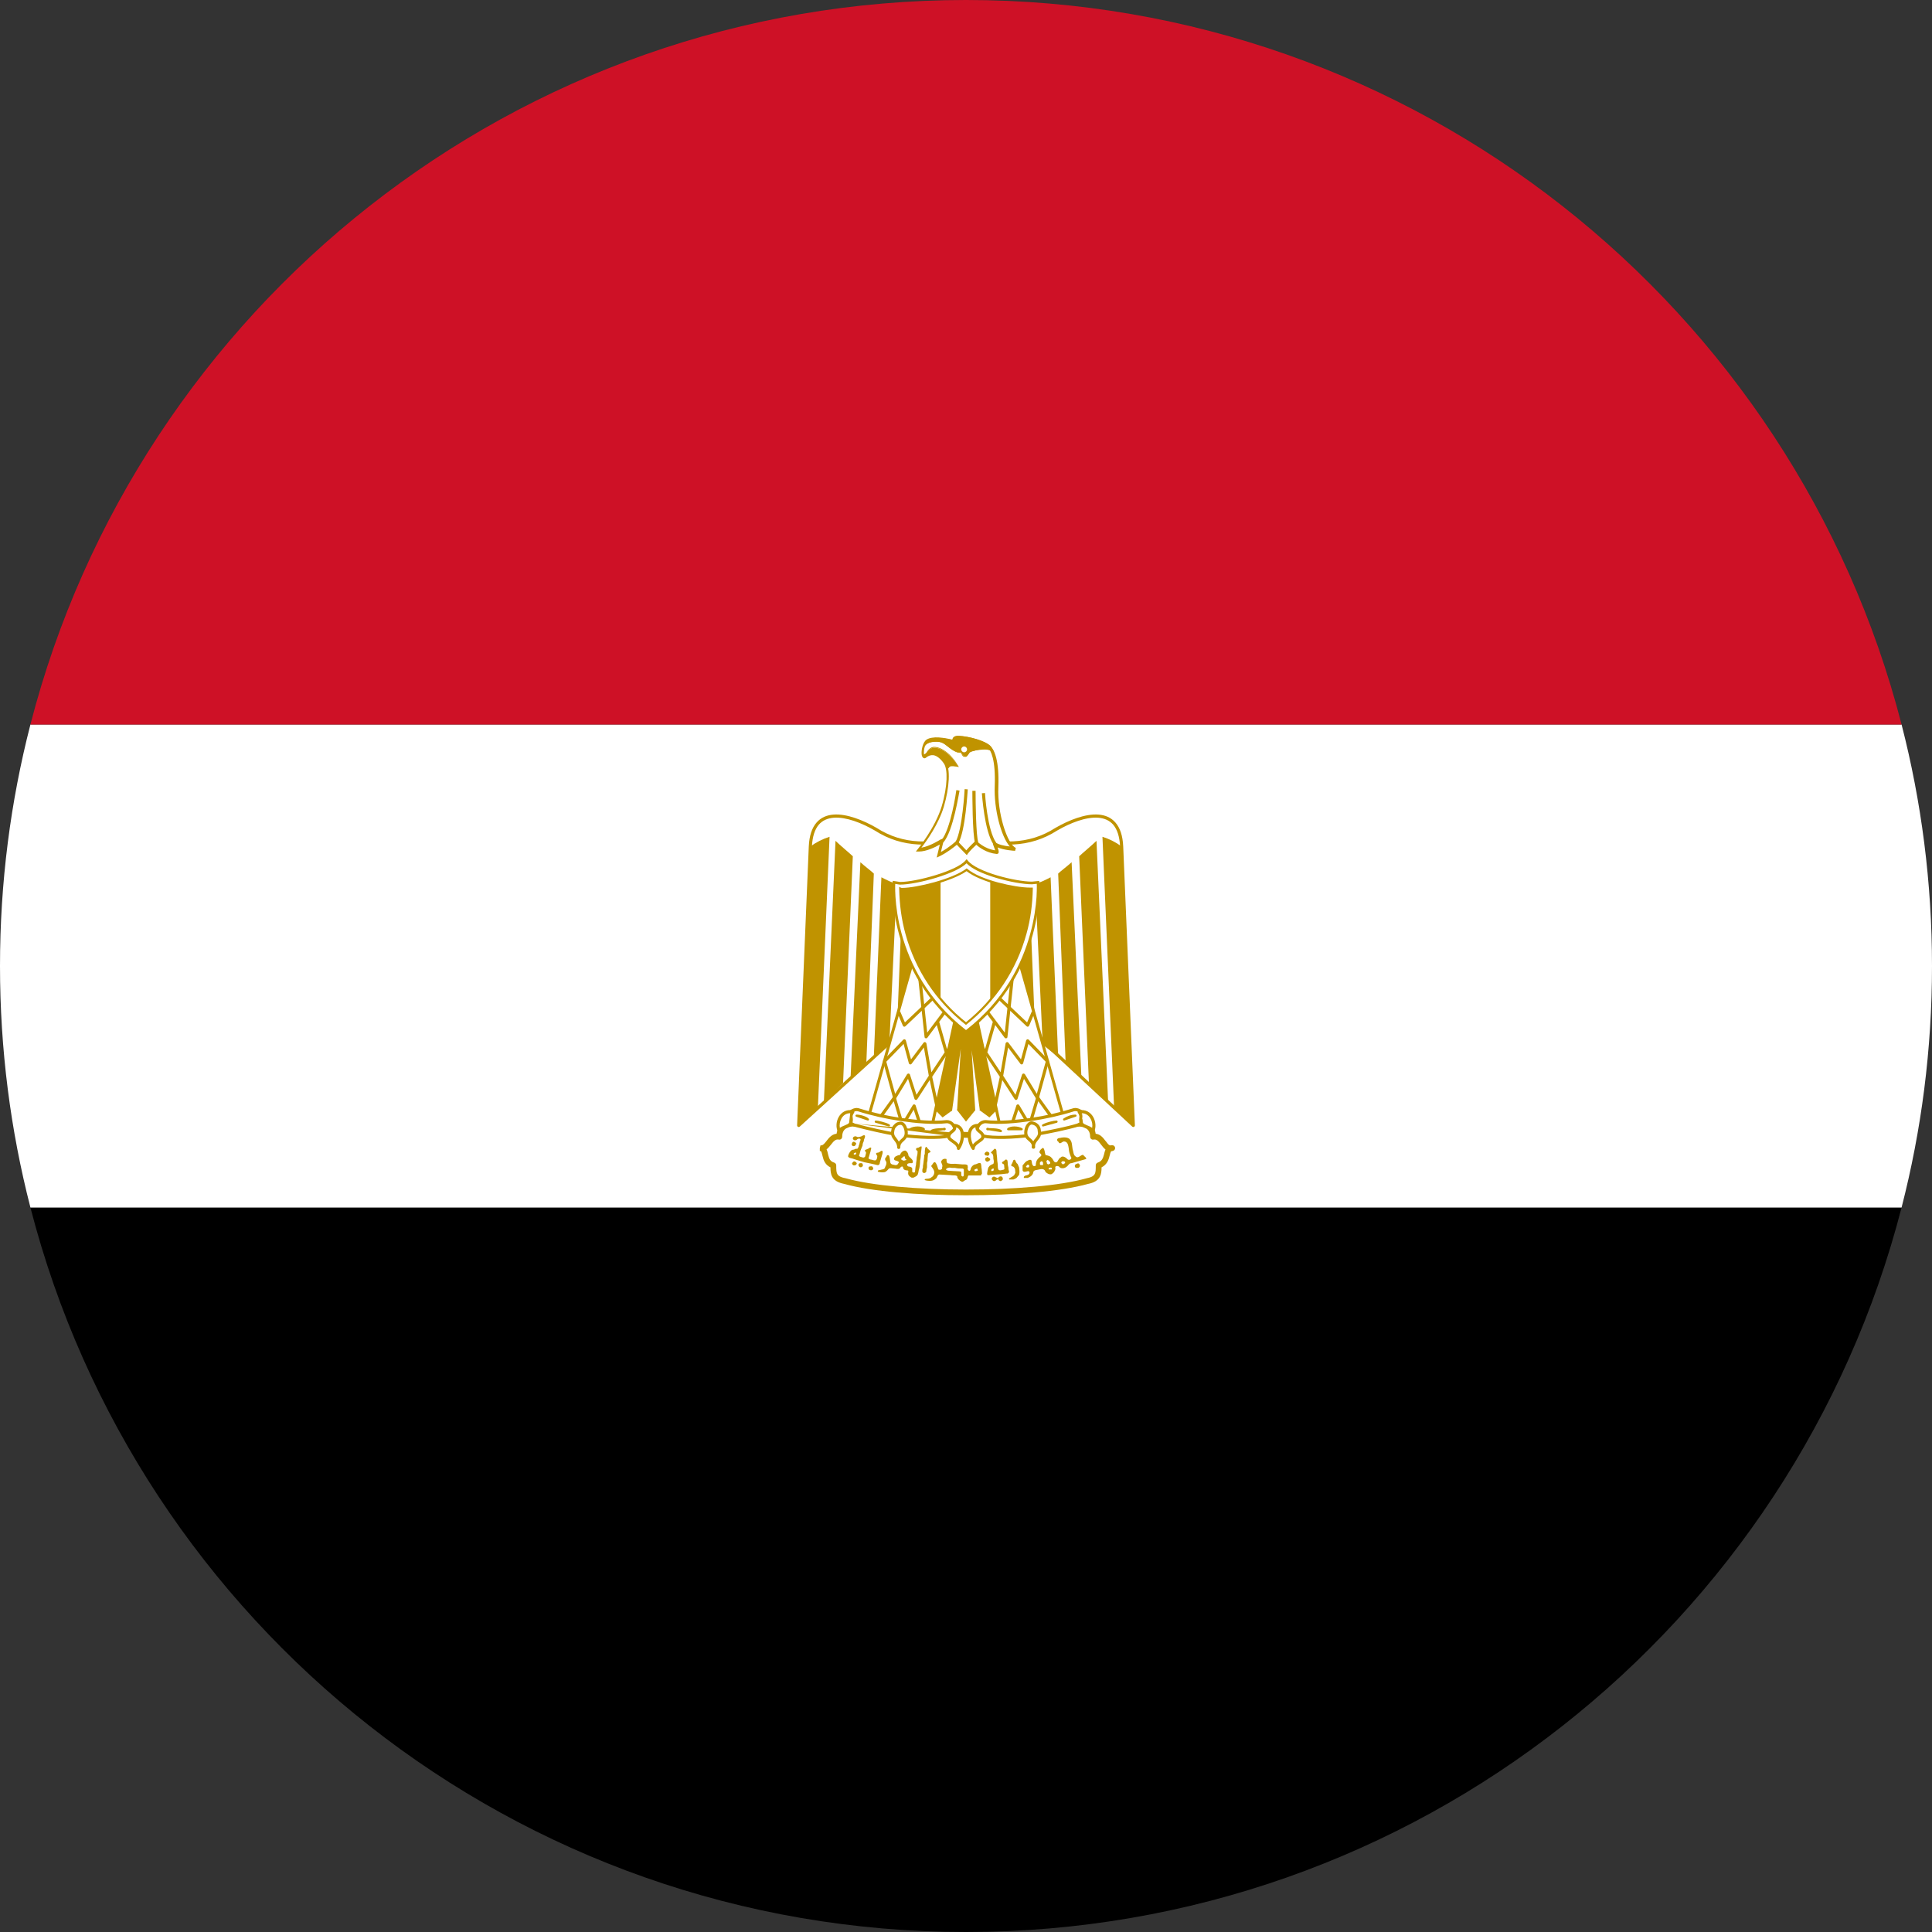 <svg width="24" height="24" viewBox="0 0 24 24" fill="none" xmlns="http://www.w3.org/2000/svg">
<rect x="0" y="0" width="24" height="24" fill="#333333" stroke="none"/>
<g clip-path="url(#clip0_2400_50086)">
<path fill-rule="evenodd" clip-rule="evenodd" d="M23.622 15C22.29 20.176 17.591 24 12 24C6.408 24 1.71 20.176 0.378 15H23.622Z" fill="black"/>
<path fill-rule="evenodd" clip-rule="evenodd" d="M23.622 15C23.869 14.041 24 13.036 24 12C24 10.964 23.869 9.959 23.622 9H0.378C0.131 9.959 0 10.964 0 12C0 13.036 0.131 14.041 0.378 15H23.622Z" fill="white"/>
<path fill-rule="evenodd" clip-rule="evenodd" d="M23.622 9H0.378C1.71 3.824 6.408 0 12 0C17.591 0 22.29 3.824 23.622 9Z" fill="#CE1126"/>
<path d="M12.023 12.07L14.078 13.98L13.934 10.516C13.91 9.988 13.453 10.109 13.121 10.301C12.789 10.516 12.402 10.516 12 10.375C11.594 10.516 11.211 10.516 10.879 10.301C10.547 10.109 10.09 9.988 10.066 10.516L9.922 13.98L12.023 12.07Z" fill="white"/>
<path fill-rule="evenodd" clip-rule="evenodd" d="M10.355 10.119C10.52 10.107 10.722 10.188 10.889 10.284L10.889 10.284L10.889 10.284C11.215 10.495 11.591 10.496 11.994 10.357L12.008 10.352L12.007 10.357C12.405 10.496 12.785 10.495 13.111 10.284L13.111 10.284L13.111 10.284C13.278 10.188 13.48 10.107 13.645 10.119C13.728 10.125 13.803 10.155 13.858 10.22C13.913 10.284 13.947 10.38 13.953 10.515L13.953 10.515L14.098 13.98C14.098 13.988 14.094 13.995 14.086 13.998C14.079 14.002 14.071 14 14.065 13.995L12.023 12.097L9.935 13.995C9.929 14 9.921 14.002 9.914 13.998C9.907 13.995 9.902 13.988 9.902 13.98L10.047 10.515L10.047 10.515C10.053 10.38 10.087 10.284 10.142 10.22C10.197 10.155 10.272 10.125 10.355 10.119ZM10.086 10.517C10.086 10.517 10.086 10.517 10.086 10.517L9.943 13.935L12.01 12.056C12.018 12.049 12.029 12.049 12.037 12.056L14.057 13.934L13.914 10.517C13.908 10.387 13.876 10.301 13.829 10.245C13.781 10.19 13.717 10.164 13.642 10.158C13.489 10.147 13.296 10.222 13.131 10.318C12.794 10.535 12.403 10.535 12 10.396C11.593 10.535 11.206 10.535 10.869 10.318C10.704 10.222 10.511 10.147 10.358 10.158C10.283 10.164 10.219 10.19 10.171 10.245C10.124 10.301 10.092 10.387 10.086 10.517Z" fill="#C09300"/>
<path d="M10.305 10.395L10.16 13.766L9.922 13.98L10.066 10.516C10.141 10.461 10.219 10.422 10.305 10.395ZM10.594 10.637L10.473 13.453L10.234 13.699L10.379 10.445C10.426 10.492 10.566 10.609 10.594 10.637ZM10.855 10.852L10.762 13.203L10.566 13.391L10.688 10.711C10.734 10.754 10.828 10.824 10.855 10.852ZM11.141 10.973L11.047 12.977L10.855 13.129L10.949 10.898C10.996 10.922 11.09 10.973 11.141 10.973ZM11.402 10.973L11.336 12.641L11.141 12.832L11.215 10.992C11.258 10.992 11.383 10.992 11.402 10.973Z" fill="#C09300"/>
<path d="M13.695 10.395L13.84 13.766L14.078 13.98L13.934 10.516C13.859 10.461 13.781 10.422 13.695 10.395ZM13.406 10.637L13.527 13.453L13.766 13.699L13.621 10.445C13.574 10.492 13.434 10.609 13.406 10.637ZM13.145 10.852L13.238 13.203L13.434 13.391L13.312 10.711C13.266 10.754 13.172 10.824 13.145 10.852ZM12.859 10.973L12.953 12.977L13.145 13.129L13.051 10.898C13.004 10.922 12.91 10.973 12.859 10.973ZM12.598 10.973L12.664 12.641L12.859 12.832L12.785 10.992C12.742 10.992 12.617 10.992 12.598 10.973Z" fill="#C09300"/>
<path d="M12.098 12.449L12.383 13.766L12.289 13.859L12.188 13.785L12.027 12.613L12.098 13.785L12 13.906L11.906 13.785L11.977 12.613L11.812 13.785L11.711 13.859L11.617 13.766L11.902 12.453H12.098V12.449Z" fill="#C09300"/>
<path fill-rule="evenodd" clip-rule="evenodd" d="M11.889 12.437H12.098V12.447L12.114 12.446L12.401 13.771L12.291 13.881L12.164 13.788L12.171 13.787L12.07 13.046L12.115 13.799L12.111 13.796L12 13.933L11.884 13.784L11.89 13.784L11.935 13.028L11.826 13.804L11.822 13.799L11.709 13.881L11.599 13.771L11.889 12.437ZM12.085 12.47H11.916L11.635 13.76L11.713 13.838L11.797 13.776L11.96 12.611L11.993 12.614L11.923 13.78L12 13.88L12.081 13.78L12.011 12.614L12.044 12.611L12.203 13.776L12.287 13.838L12.365 13.76L12.085 12.47Z" fill="#C09300"/>
<path d="M11.355 11.875L10.781 13.906L11.57 14.023L11.902 12.496L11.355 11.875Z" fill="white"/>
<path fill-rule="evenodd" clip-rule="evenodd" d="M11.351 11.857C11.358 11.856 11.365 11.858 11.369 11.863L11.916 12.484C11.92 12.489 11.921 12.494 11.92 12.5L11.588 14.027C11.586 14.037 11.577 14.043 11.568 14.041L10.779 13.924C10.774 13.923 10.769 13.92 10.766 13.916C10.763 13.912 10.762 13.906 10.764 13.901L11.338 11.87C11.34 11.864 11.345 11.859 11.351 11.857ZM11.364 11.912L10.804 13.891L11.556 14.003L11.883 12.501L11.364 11.912Z" fill="#C09300"/>
<path fill-rule="evenodd" clip-rule="evenodd" d="M11.619 12.397L11.248 12.748C11.243 12.753 11.237 12.755 11.23 12.754C11.224 12.752 11.219 12.748 11.216 12.742L11.146 12.578L11.182 12.563L11.241 12.701L11.592 12.369L11.619 12.397Z" fill="#C09300"/>
<path fill-rule="evenodd" clip-rule="evenodd" d="M11.485 12.881L11.406 12.15L11.445 12.146L11.518 12.828L11.723 12.555L11.754 12.578L11.667 12.694L11.763 13.03L11.808 12.962L11.84 12.983L11.777 13.079L11.792 13.131L11.755 13.142L11.749 13.122L11.58 13.376L11.664 13.761L11.625 13.77L11.549 13.417L11.395 13.655C11.391 13.661 11.384 13.665 11.376 13.664C11.369 13.663 11.363 13.658 11.36 13.65L11.28 13.402L11.13 13.647C11.126 13.653 11.118 13.657 11.111 13.656C11.103 13.655 11.097 13.649 11.095 13.642L10.97 13.189C10.968 13.182 10.969 13.175 10.974 13.17L11.22 12.916C11.225 12.911 11.232 12.909 11.239 12.911C11.246 12.913 11.251 12.918 11.253 12.925L11.317 13.16L11.473 12.953C11.477 12.947 11.485 12.944 11.493 12.946C11.5 12.948 11.506 12.954 11.508 12.961L11.57 13.32L11.735 13.072L11.637 12.733L11.52 12.891C11.515 12.897 11.506 12.9 11.499 12.898C11.491 12.896 11.485 12.889 11.485 12.881ZM11.538 13.363L11.477 13.012L11.324 13.215C11.32 13.221 11.312 13.224 11.305 13.222C11.298 13.221 11.292 13.215 11.29 13.208L11.225 12.968L11.01 13.189L11.12 13.588L11.268 13.345C11.273 13.339 11.28 13.335 11.287 13.336C11.295 13.337 11.301 13.342 11.304 13.35L11.385 13.6L11.538 13.363Z" fill="#C09300"/>
<path fill-rule="evenodd" clip-rule="evenodd" d="M11.113 13.617C11.12 13.619 11.126 13.624 11.128 13.631L11.217 13.932L11.339 13.728C11.343 13.722 11.35 13.718 11.358 13.719C11.365 13.72 11.372 13.725 11.374 13.732L11.468 14.021L11.431 14.033L11.35 13.785L11.228 13.99C11.224 13.997 11.216 14.001 11.209 14C11.201 13.999 11.194 13.993 11.192 13.986L11.102 13.68L10.965 13.871L10.933 13.848L11.094 13.625C11.098 13.619 11.105 13.616 11.113 13.617Z" fill="#C09300"/>
<path d="M12.645 11.875L13.219 13.906L12.43 14.023L12.098 12.496L12.645 11.875Z" fill="white"/>
<path fill-rule="evenodd" clip-rule="evenodd" d="M12.649 11.857C12.655 11.859 12.66 11.864 12.662 11.87L13.236 13.901C13.238 13.906 13.237 13.912 13.234 13.916C13.231 13.92 13.226 13.923 13.221 13.924L12.432 14.041C12.423 14.043 12.414 14.037 12.412 14.027L12.08 12.5C12.079 12.494 12.08 12.489 12.084 12.484L12.631 11.863C12.635 11.858 12.642 11.856 12.649 11.857ZM12.117 12.501L12.444 14.003L13.196 13.891L12.636 11.912L12.117 12.501Z" fill="#C09300"/>
<path fill-rule="evenodd" clip-rule="evenodd" d="M12.759 12.701L12.408 12.369L12.381 12.397L12.752 12.748C12.757 12.753 12.763 12.755 12.77 12.754C12.776 12.752 12.781 12.748 12.784 12.742L12.854 12.578L12.818 12.563L12.759 12.701Z" fill="#C09300"/>
<path fill-rule="evenodd" clip-rule="evenodd" d="M12.482 12.828L12.555 12.146L12.594 12.15L12.515 12.881C12.515 12.889 12.509 12.896 12.501 12.898C12.494 12.9 12.485 12.897 12.48 12.891L12.363 12.733L12.265 13.072L12.43 13.32L12.492 12.961C12.494 12.954 12.5 12.948 12.507 12.946C12.515 12.944 12.523 12.947 12.527 12.953L12.683 13.16L12.747 12.925C12.749 12.918 12.754 12.913 12.761 12.911C12.768 12.909 12.775 12.911 12.78 12.916L13.026 13.17C13.03 13.175 13.032 13.182 13.03 13.189L12.905 13.642C12.903 13.649 12.897 13.655 12.889 13.656C12.882 13.657 12.874 13.653 12.87 13.647L12.72 13.402L12.64 13.65C12.637 13.658 12.631 13.663 12.624 13.664C12.616 13.665 12.609 13.661 12.605 13.655L12.451 13.417L12.374 13.77L12.336 13.761L12.42 13.376L12.251 13.122L12.245 13.142L12.208 13.131L12.223 13.079L12.159 12.983L12.192 12.962L12.237 13.03L12.333 12.694L12.246 12.578L12.277 12.555L12.482 12.828ZM12.462 13.363L12.615 13.6L12.696 13.35C12.699 13.342 12.705 13.337 12.713 13.336C12.72 13.335 12.727 13.339 12.732 13.345L12.88 13.588L12.99 13.189L12.775 12.968L12.71 13.208C12.708 13.215 12.702 13.221 12.695 13.222C12.688 13.224 12.68 13.221 12.676 13.215L12.523 13.012L12.462 13.363Z" fill="#C09300"/>
<path fill-rule="evenodd" clip-rule="evenodd" d="M12.887 13.617C12.895 13.616 12.902 13.619 12.906 13.625L13.067 13.848L13.035 13.871L12.898 13.68L12.808 13.986C12.806 13.993 12.799 13.999 12.791 14C12.784 14.001 12.776 13.997 12.772 13.99L12.65 13.785L12.569 14.033L12.532 14.021L12.626 13.732C12.628 13.725 12.635 13.72 12.642 13.719C12.65 13.718 12.657 13.722 12.661 13.728L12.783 13.932L12.872 13.631C12.874 13.624 12.88 13.619 12.887 13.617Z" fill="#C09300"/>
<path d="M12 14.812C12.602 14.812 13.172 14.766 13.508 14.672C13.648 14.645 13.648 14.574 13.648 14.477C13.789 14.43 13.719 14.262 13.816 14.262C13.715 14.293 13.699 14.098 13.578 14.121C13.578 13.953 13.406 13.934 13.266 13.98C12.98 14.074 12.477 14.098 12 14.098C11.52 14.074 11.023 14.074 10.734 13.977C10.594 13.934 10.426 13.953 10.426 14.121C10.305 14.098 10.285 14.289 10.184 14.262C10.285 14.262 10.211 14.434 10.352 14.477C10.352 14.574 10.352 14.645 10.496 14.672C10.828 14.766 11.402 14.812 12 14.812Z" fill="white"/>
<path fill-rule="evenodd" clip-rule="evenodd" d="M10.516 13.936C10.585 13.912 10.671 13.919 10.745 13.942L10.746 13.942L10.746 13.942C10.886 13.99 11.078 14.014 11.298 14.029C11.436 14.039 11.583 14.044 11.733 14.05C11.822 14.054 11.911 14.057 12.001 14.062C12.238 14.062 12.482 14.056 12.702 14.038C12.922 14.021 13.116 13.992 13.254 13.946L13.266 13.98L13.254 13.946C13.329 13.921 13.415 13.913 13.486 13.936C13.522 13.948 13.554 13.968 13.578 14C13.595 14.024 13.607 14.052 13.611 14.084C13.635 14.086 13.656 14.096 13.673 14.108C13.698 14.127 13.718 14.152 13.733 14.173L13.734 14.173C13.751 14.195 13.762 14.211 13.775 14.221C13.781 14.225 13.786 14.228 13.791 14.229C13.799 14.227 13.808 14.226 13.816 14.226C13.834 14.226 13.849 14.239 13.852 14.256C13.855 14.274 13.844 14.291 13.827 14.296C13.819 14.299 13.812 14.3 13.804 14.301C13.803 14.302 13.802 14.303 13.8 14.306C13.795 14.316 13.791 14.329 13.786 14.35C13.785 14.353 13.784 14.357 13.783 14.36C13.777 14.385 13.769 14.415 13.75 14.443C13.735 14.466 13.714 14.486 13.684 14.501C13.684 14.54 13.681 14.582 13.663 14.617C13.638 14.664 13.591 14.692 13.516 14.707C13.175 14.802 12.601 14.848 12 14.848C11.403 14.848 10.825 14.802 10.488 14.707C10.412 14.692 10.363 14.664 10.338 14.618C10.319 14.582 10.316 14.541 10.316 14.501C10.286 14.487 10.265 14.467 10.25 14.444C10.232 14.417 10.224 14.386 10.218 14.361C10.217 14.358 10.216 14.355 10.216 14.353C10.21 14.331 10.207 14.317 10.202 14.307C10.199 14.303 10.197 14.301 10.196 14.3C10.196 14.3 10.196 14.3 10.196 14.3C10.194 14.299 10.191 14.298 10.184 14.298V14.262L10.193 14.227C10.198 14.228 10.203 14.229 10.207 14.228C10.213 14.227 10.219 14.224 10.225 14.219C10.239 14.209 10.251 14.194 10.268 14.173C10.268 14.172 10.269 14.171 10.269 14.171C10.285 14.15 10.305 14.125 10.331 14.107C10.348 14.095 10.369 14.086 10.392 14.084C10.397 14.052 10.408 14.024 10.425 14.001C10.448 13.969 10.48 13.948 10.516 13.936ZM13.733 14.279C13.732 14.279 13.732 14.279 13.731 14.278C13.711 14.262 13.693 14.239 13.679 14.22C13.678 14.219 13.677 14.217 13.676 14.216C13.659 14.194 13.646 14.178 13.631 14.167C13.618 14.157 13.604 14.153 13.585 14.156C13.574 14.159 13.563 14.156 13.555 14.149C13.547 14.142 13.542 14.132 13.542 14.121C13.542 14.085 13.533 14.061 13.52 14.043C13.507 14.025 13.488 14.012 13.463 14.004C13.413 13.988 13.343 13.993 13.277 14.015L13.277 14.015C13.13 14.063 12.929 14.092 12.707 14.11C12.485 14.128 12.239 14.134 12 14.134H11.998L11.998 14.134C11.91 14.129 11.821 14.126 11.732 14.122C11.581 14.116 11.432 14.11 11.293 14.101C11.073 14.086 10.873 14.061 10.723 14.011C10.657 13.991 10.589 13.987 10.539 14.004C10.515 14.012 10.496 14.025 10.483 14.043C10.471 14.06 10.462 14.085 10.462 14.121C10.462 14.132 10.457 14.142 10.449 14.149C10.44 14.156 10.43 14.159 10.419 14.156C10.399 14.153 10.385 14.157 10.372 14.167C10.356 14.177 10.342 14.194 10.326 14.215C10.324 14.217 10.323 14.218 10.322 14.22C10.307 14.238 10.29 14.261 10.269 14.277C10.269 14.277 10.268 14.277 10.268 14.278C10.277 14.296 10.282 14.318 10.286 14.336C10.287 14.339 10.287 14.342 10.288 14.345C10.294 14.368 10.3 14.389 10.31 14.405C10.32 14.42 10.335 14.434 10.362 14.442C10.377 14.447 10.388 14.461 10.388 14.476C10.388 14.528 10.389 14.56 10.401 14.583C10.412 14.603 10.435 14.624 10.503 14.636L10.506 14.637L10.506 14.637C10.833 14.729 11.403 14.777 12 14.777C12.601 14.777 13.167 14.73 13.498 14.637L13.501 14.636L13.501 14.636C13.566 14.624 13.589 14.603 13.599 14.584C13.612 14.56 13.612 14.528 13.612 14.476C13.612 14.461 13.622 14.447 13.637 14.442C13.664 14.433 13.68 14.419 13.69 14.403C13.701 14.386 13.708 14.366 13.714 14.343C13.714 14.34 13.715 14.337 13.716 14.334C13.72 14.317 13.725 14.297 13.733 14.279Z" fill="#C09300"/>
<path d="M11.188 13.906C11.379 13.934 11.594 13.953 11.762 13.934C11.859 13.934 11.93 14.098 11.734 14.121C11.57 14.141 11.309 14.121 11.164 14.098C10.98 14.066 10.797 14.023 10.613 13.977C10.445 13.906 10.566 13.766 10.66 13.785C10.832 13.84 11.008 13.879 11.188 13.906ZM12.812 13.906C12.621 13.934 12.406 13.953 12.242 13.934C12.141 13.934 12.07 14.098 12.266 14.121C12.434 14.141 12.691 14.121 12.836 14.098C12.953 14.074 13.219 14.027 13.387 13.977C13.555 13.906 13.434 13.766 13.34 13.785C13.168 13.84 12.992 13.879 12.812 13.906Z" fill="white"/>
<path fill-rule="evenodd" clip-rule="evenodd" d="M10.62 13.958C10.581 13.942 10.562 13.923 10.554 13.906C10.546 13.889 10.548 13.872 10.556 13.856C10.564 13.839 10.58 13.824 10.599 13.814C10.617 13.804 10.637 13.801 10.655 13.804C10.828 13.859 11.004 13.898 11.185 13.925L11.185 13.925L11.185 13.925C11.376 13.953 11.592 13.973 11.763 13.953C11.801 13.954 11.834 13.986 11.839 14.021C11.841 14.037 11.836 14.054 11.821 14.068M11.732 14.102C11.57 14.121 11.311 14.102 11.167 14.078C10.985 14.047 10.802 14.005 10.62 13.958M10.581 13.78C10.606 13.767 10.635 13.76 10.664 13.766L10.666 13.767L10.666 13.767C10.837 13.821 11.012 13.86 11.19 13.887C11.382 13.914 11.594 13.933 11.759 13.914L11.762 13.914V13.914C11.821 13.914 11.871 13.963 11.877 14.016C11.881 14.044 11.872 14.073 11.848 14.096C11.825 14.119 11.788 14.134 11.737 14.14L11.737 14.14C11.57 14.16 11.306 14.14 11.161 14.117L11.161 14.117L11.161 14.117C10.976 14.085 10.792 14.042 10.608 13.995L10.606 13.995L10.606 13.995C10.561 13.976 10.533 13.951 10.519 13.923C10.505 13.893 10.508 13.864 10.521 13.838C10.534 13.813 10.556 13.793 10.581 13.78ZM13.481 13.923C13.467 13.951 13.439 13.976 13.394 13.995L13.392 13.995L13.392 13.995C13.254 14.037 13.05 14.076 12.917 14.102C12.887 14.107 12.861 14.113 12.84 14.117L12.839 14.117L12.839 14.117C12.694 14.14 12.434 14.16 12.263 14.14L12.263 14.14C12.212 14.134 12.175 14.119 12.152 14.096C12.128 14.073 12.12 14.044 12.123 14.016C12.13 13.963 12.181 13.914 12.242 13.914H12.245L12.245 13.914C12.406 13.933 12.618 13.914 12.81 13.887C12.989 13.86 13.163 13.821 13.334 13.767L13.336 13.766L13.336 13.766C13.365 13.76 13.394 13.767 13.419 13.78C13.444 13.793 13.466 13.813 13.479 13.838C13.492 13.864 13.495 13.893 13.481 13.923ZM13.345 13.804C13.172 13.859 12.996 13.898 12.815 13.925L12.815 13.925C12.624 13.953 12.408 13.973 12.241 13.953C12.201 13.954 12.166 13.987 12.162 14.021C12.16 14.037 12.164 14.054 12.179 14.068C12.194 14.083 12.222 14.096 12.268 14.102L12.266 14.121L12.268 14.102C12.433 14.121 12.689 14.102 12.832 14.078C12.854 14.074 12.881 14.069 12.911 14.063C13.044 14.038 13.244 13.999 13.38 13.958C13.419 13.942 13.438 13.923 13.446 13.906C13.454 13.889 13.452 13.872 13.444 13.856C13.436 13.839 13.42 13.824 13.401 13.814C13.383 13.804 13.363 13.801 13.345 13.804Z" fill="#C09300"/>
<path d="M10.59 13.812C10.445 13.785 10.379 13.953 10.426 14.051C10.445 14 10.547 14 10.566 13.953C10.594 13.883 10.547 13.883 10.594 13.812H10.59ZM11.164 14.254C11.164 14.156 11.258 14.168 11.258 14.074C11.258 14.027 11.234 13.953 11.188 13.953C11.16 13.953 11.137 13.965 11.121 13.984C11.101 14 11.094 14.023 11.09 14.051C11.07 14.141 11.164 14.156 11.164 14.254ZM11.848 13.98C11.988 13.98 11.973 14.168 11.906 14.266C11.906 14.195 11.785 14.168 11.785 14.121C11.785 14.051 11.895 14.051 11.848 13.98ZM13.406 13.812C13.555 13.785 13.621 13.953 13.574 14.051C13.555 14 13.453 14 13.434 13.953C13.406 13.883 13.453 13.883 13.406 13.812ZM12.84 14.25C12.84 14.152 12.742 14.164 12.742 14.07C12.742 14.023 12.77 13.949 12.816 13.949C12.84 13.953 12.863 13.961 12.883 13.98C12.898 13.996 12.91 14.02 12.91 14.047C12.934 14.141 12.836 14.152 12.836 14.25H12.84ZM12.148 13.98C12.008 13.98 12.023 14.168 12.09 14.266C12.09 14.195 12.211 14.168 12.211 14.121C12.211 14.051 12.101 14.051 12.148 13.98Z" fill="white"/>
<path fill-rule="evenodd" clip-rule="evenodd" d="M10.592 13.793C10.511 13.778 10.451 13.819 10.419 13.875C10.387 13.931 10.382 14.004 10.408 14.059C10.412 14.066 10.419 14.07 10.427 14.07C10.434 14.07 10.441 14.065 10.444 14.058C10.447 14.051 10.453 14.044 10.464 14.037C10.474 14.03 10.488 14.025 10.503 14.018C10.504 14.018 10.505 14.018 10.506 14.018C10.52 14.012 10.536 14.006 10.549 13.998C10.563 13.989 10.577 13.978 10.584 13.961L10.584 13.961L10.585 13.96C10.592 13.941 10.595 13.925 10.595 13.912C10.595 13.901 10.594 13.892 10.593 13.885C10.592 13.883 10.592 13.882 10.592 13.88C10.591 13.872 10.591 13.866 10.592 13.859C10.594 13.851 10.599 13.84 10.61 13.823C10.614 13.817 10.614 13.81 10.611 13.803C10.607 13.797 10.601 13.793 10.594 13.793H10.592ZM10.562 13.829C10.512 13.828 10.475 13.855 10.453 13.894C10.433 13.93 10.426 13.973 10.433 14.011C10.436 14.008 10.44 14.006 10.443 14.004C10.457 13.995 10.474 13.988 10.489 13.982C10.489 13.982 10.49 13.982 10.49 13.982C10.505 13.976 10.518 13.97 10.529 13.964C10.54 13.958 10.546 13.952 10.548 13.946M13.438 13.829C13.441 13.836 13.444 13.843 13.445 13.85C13.449 13.864 13.448 13.876 13.447 13.886C13.446 13.888 13.446 13.89 13.446 13.892C13.444 13.899 13.444 13.904 13.444 13.911M13.438 13.829C13.488 13.829 13.525 13.857 13.546 13.895C13.567 13.93 13.574 13.973 13.567 14.011C13.564 14.008 13.56 14.006 13.557 14.004C13.543 13.995 13.526 13.988 13.511 13.982L13.51 13.982C13.495 13.976 13.482 13.97 13.471 13.964C13.46 13.958 13.454 13.952 13.452 13.946M13.58 13.875C13.612 13.931 13.618 14.004 13.592 14.059C13.588 14.066 13.581 14.07 13.573 14.07C13.566 14.07 13.559 14.065 13.556 14.058C13.553 14.051 13.547 14.044 13.536 14.037C13.525 14.03 13.512 14.025 13.497 14.018L13.494 14.018C13.48 14.012 13.464 14.006 13.451 13.998C13.437 13.989 13.423 13.978 13.415 13.961L13.415 13.96L13.415 13.96C13.408 13.941 13.405 13.925 13.405 13.912C13.405 13.901 13.406 13.892 13.407 13.885C13.408 13.883 13.408 13.882 13.408 13.88C13.409 13.872 13.409 13.866 13.407 13.859C13.405 13.851 13.401 13.84 13.39 13.823C13.386 13.818 13.386 13.811 13.388 13.805C13.391 13.799 13.396 13.794 13.403 13.793C13.486 13.778 13.547 13.818 13.58 13.875ZM12.779 14.001C12.768 14.023 12.762 14.05 12.762 14.07C12.762 14.09 12.767 14.103 12.774 14.113C12.781 14.124 12.791 14.133 12.804 14.144L12.804 14.144C12.814 14.153 12.826 14.163 12.836 14.177C12.844 14.162 12.854 14.15 12.863 14.14C12.864 14.138 12.865 14.136 12.867 14.135C12.877 14.121 12.886 14.11 12.89 14.098C12.895 14.086 12.896 14.072 12.891 14.052L12.89 14.047H12.891C12.891 14.025 12.881 14.007 12.869 13.994C12.854 13.979 12.836 13.972 12.815 13.969C12.803 13.97 12.79 13.979 12.779 14.001ZM12.858 14.227C12.863 14.201 12.877 14.184 12.894 14.163C12.895 14.162 12.896 14.161 12.897 14.159C12.908 14.146 12.92 14.13 12.927 14.111C12.934 14.092 12.936 14.07 12.93 14.044C12.929 14.012 12.915 13.985 12.897 13.967C12.873 13.943 12.845 13.934 12.82 13.93L12.82 13.93H12.816C12.782 13.93 12.758 13.957 12.744 13.983C12.73 14.01 12.723 14.044 12.723 14.07C12.723 14.098 12.73 14.118 12.741 14.135C12.752 14.151 12.765 14.162 12.777 14.172L12.778 14.173C12.791 14.184 12.801 14.193 12.808 14.204C12.812 14.211 12.816 14.218 12.818 14.228C12.817 14.235 12.816 14.242 12.816 14.25C12.816 14.261 12.825 14.27 12.836 14.27H12.84C12.851 14.27 12.859 14.261 12.859 14.25C12.859 14.242 12.859 14.234 12.858 14.227ZM11.107 13.97C11.127 13.947 11.155 13.934 11.188 13.934C11.223 13.934 11.245 13.961 11.258 13.988C11.271 14.015 11.277 14.048 11.277 14.074C11.277 14.101 11.27 14.122 11.259 14.139C11.249 14.154 11.236 14.166 11.225 14.176C11.225 14.176 11.224 14.177 11.224 14.177C11.212 14.188 11.202 14.197 11.195 14.208C11.188 14.219 11.184 14.233 11.184 14.254C11.184 14.265 11.175 14.273 11.164 14.273C11.153 14.273 11.145 14.265 11.145 14.254C11.145 14.214 11.127 14.191 11.106 14.164C11.105 14.163 11.105 14.162 11.104 14.161C11.094 14.148 11.082 14.132 11.075 14.114C11.068 14.095 11.065 14.073 11.071 14.047C11.075 14.019 11.083 13.991 11.107 13.97ZM11.166 14.182C11.157 14.166 11.147 14.153 11.138 14.141C11.137 14.14 11.136 14.139 11.135 14.137C11.124 14.124 11.116 14.112 11.111 14.1C11.107 14.088 11.105 14.074 11.109 14.055L11.109 14.055L11.109 14.053C11.113 14.028 11.12 14.011 11.133 14L11.133 14L11.136 13.996C11.148 13.982 11.166 13.973 11.188 13.973C11.199 13.973 11.212 13.982 11.223 14.005C11.233 14.026 11.238 14.053 11.238 14.074C11.238 14.094 11.233 14.107 11.227 14.117C11.22 14.129 11.21 14.137 11.198 14.148L11.198 14.148C11.188 14.157 11.175 14.168 11.166 14.182ZM11.83 13.971C11.834 13.965 11.84 13.961 11.848 13.961C11.887 13.961 11.918 13.974 11.94 13.998C11.961 14.021 11.971 14.052 11.974 14.085C11.98 14.149 11.958 14.224 11.922 14.277C11.918 14.284 11.909 14.287 11.9 14.284C11.892 14.282 11.887 14.274 11.887 14.266C11.887 14.254 11.882 14.244 11.873 14.233C11.863 14.221 11.85 14.211 11.834 14.2C11.832 14.198 11.829 14.197 11.826 14.194C11.814 14.186 11.801 14.177 11.791 14.168C11.779 14.157 11.766 14.142 11.766 14.121C11.766 14.079 11.796 14.056 11.815 14.041C11.818 14.039 11.82 14.037 11.822 14.036C11.832 14.027 11.837 14.021 11.839 14.016C11.84 14.013 11.841 14.006 11.831 13.991C11.827 13.985 11.827 13.978 11.83 13.971ZM11.878 14.004C11.892 14.008 11.903 14.015 11.911 14.024C11.925 14.039 11.933 14.061 11.935 14.088C11.939 14.129 11.929 14.177 11.91 14.218C11.908 14.214 11.905 14.211 11.902 14.207C11.889 14.192 11.872 14.179 11.857 14.169C11.854 14.166 11.85 14.164 11.847 14.162C11.835 14.153 11.825 14.146 11.817 14.139C11.807 14.13 11.805 14.124 11.805 14.121C11.805 14.1 11.819 14.088 11.839 14.071C11.842 14.07 11.844 14.068 11.846 14.066C11.857 14.057 11.87 14.045 11.876 14.028C11.879 14.02 11.879 14.012 11.878 14.004ZM12.056 13.998C12.078 13.974 12.108 13.961 12.148 13.961C12.156 13.961 12.162 13.965 12.166 13.971C12.169 13.978 12.169 13.985 12.165 13.991C12.155 14.006 12.156 14.013 12.157 14.016C12.159 14.021 12.164 14.027 12.174 14.036C12.176 14.037 12.178 14.039 12.181 14.041C12.2 14.056 12.23 14.079 12.23 14.121C12.23 14.142 12.217 14.157 12.205 14.168C12.195 14.177 12.182 14.186 12.17 14.194C12.167 14.197 12.164 14.198 12.162 14.2C12.146 14.211 12.133 14.221 12.123 14.233C12.114 14.244 12.109 14.254 12.109 14.266C12.109 14.274 12.104 14.282 12.095 14.284C12.087 14.287 12.079 14.284 12.074 14.277C12.038 14.224 12.016 14.149 12.022 14.085C12.025 14.052 12.035 14.021 12.056 13.998ZM12.086 14.218C12.067 14.177 12.057 14.129 12.061 14.088C12.063 14.061 12.072 14.039 12.085 14.024C12.093 14.015 12.104 14.008 12.118 14.004C12.117 14.012 12.117 14.02 12.12 14.028C12.126 14.045 12.139 14.057 12.15 14.066C12.152 14.068 12.154 14.07 12.157 14.071C12.178 14.088 12.191 14.1 12.191 14.121C12.191 14.124 12.189 14.13 12.179 14.139C12.171 14.146 12.161 14.153 12.149 14.162C12.146 14.164 12.142 14.166 12.139 14.169C12.124 14.179 12.107 14.192 12.094 14.207C12.091 14.211 12.088 14.214 12.086 14.218Z" fill="#C09300"/>
<path d="M10.641 13.859C10.688 13.859 10.762 13.883 10.781 13.906L10.641 13.859ZM10.879 13.934C10.902 13.934 10.996 13.953 11.043 13.98L10.879 13.934ZM11.734 14.027C11.691 14.027 11.594 14.027 11.57 14.051L11.734 14.023V14.027ZM11.477 14.027C11.449 14 11.355 14 11.309 14.027H11.477ZM13.359 13.859C13.309 13.859 13.258 13.879 13.219 13.906L13.359 13.859ZM13.125 13.934C13.094 13.934 13.004 13.953 12.957 13.98L13.125 13.934ZM12.266 14.027C12.309 14.027 12.406 14.027 12.434 14.051L12.266 14.023V14.027ZM12.523 14.027C12.551 14 12.645 14 12.691 14.027H12.523Z" fill="white"/>
<path fill-rule="evenodd" clip-rule="evenodd" d="M10.627 13.857C10.628 13.851 10.634 13.846 10.641 13.846C10.666 13.846 10.698 13.852 10.725 13.861C10.739 13.866 10.753 13.871 10.764 13.877C10.775 13.883 10.785 13.89 10.792 13.898C10.796 13.902 10.796 13.909 10.792 13.914C10.789 13.919 10.783 13.921 10.777 13.919L10.636 13.872C10.63 13.87 10.626 13.864 10.627 13.857ZM13.211 13.895C13.252 13.867 13.305 13.846 13.359 13.846C13.366 13.846 13.372 13.851 13.373 13.857C13.374 13.864 13.37 13.87 13.364 13.872L13.223 13.919C13.217 13.921 13.21 13.918 13.207 13.912C13.204 13.906 13.206 13.899 13.211 13.895ZM10.866 13.932C10.867 13.925 10.872 13.92 10.879 13.92C10.893 13.92 10.923 13.925 10.956 13.934C10.988 13.942 11.025 13.954 11.05 13.969C11.056 13.972 11.058 13.979 11.055 13.986C11.053 13.992 11.046 13.995 11.039 13.993L10.875 13.947C10.869 13.945 10.865 13.938 10.866 13.932ZM13.043 13.934C13.076 13.925 13.108 13.92 13.125 13.92C13.132 13.92 13.137 13.925 13.138 13.932C13.139 13.938 13.135 13.945 13.129 13.947L12.961 13.993C12.954 13.995 12.947 13.992 12.945 13.986C12.942 13.979 12.944 13.972 12.95 13.969C12.975 13.954 13.011 13.942 13.043 13.934ZM11.449 13.999C11.463 14.003 11.477 14.008 11.486 14.018C11.49 14.022 11.491 14.027 11.489 14.033C11.487 14.038 11.482 14.041 11.477 14.041H11.309C11.303 14.041 11.297 14.037 11.296 14.031C11.294 14.025 11.296 14.019 11.302 14.016C11.328 14 11.366 13.993 11.4 13.993C11.417 13.993 11.434 13.995 11.449 13.999ZM12.6 13.993C12.634 13.993 12.672 14 12.698 14.016C12.704 14.019 12.706 14.025 12.704 14.031C12.703 14.037 12.697 14.041 12.691 14.041H12.524C12.518 14.041 12.513 14.038 12.511 14.033C12.509 14.027 12.51 14.022 12.514 14.018C12.523 14.008 12.537 14.003 12.551 13.999C12.566 13.995 12.583 13.993 12.6 13.993ZM11.743 14.013C11.746 14.016 11.748 14.02 11.748 14.023V14.027C11.748 14.035 11.742 14.041 11.734 14.041C11.728 14.041 11.72 14.041 11.712 14.041L11.572 14.064C11.567 14.065 11.561 14.062 11.558 14.057C11.556 14.052 11.557 14.045 11.561 14.041C11.569 14.033 11.583 14.027 11.597 14.024C11.611 14.021 11.627 14.018 11.644 14.017C11.666 14.015 11.69 14.014 11.709 14.014L11.732 14.01C11.736 14.009 11.74 14.011 11.743 14.013ZM12.257 14.013C12.26 14.011 12.264 14.009 12.268 14.01L12.291 14.014C12.311 14.014 12.334 14.015 12.357 14.017C12.374 14.018 12.39 14.021 12.405 14.024C12.419 14.027 12.433 14.033 12.442 14.04C12.447 14.044 12.448 14.051 12.446 14.056C12.443 14.062 12.437 14.065 12.431 14.064L12.289 14.041C12.28 14.041 12.272 14.041 12.266 14.041C12.258 14.041 12.252 14.035 12.252 14.027V14.023C12.252 14.02 12.254 14.016 12.257 14.013Z" fill="#C09300"/>
<path d="M10.598 14.238C10.586 14.234 10.574 14.219 10.582 14.207C10.586 14.188 10.598 14.18 10.609 14.184C10.621 14.184 10.637 14.203 10.637 14.207L10.625 14.23H10.621C10.621 14.238 10.609 14.238 10.598 14.238ZM12.25 14.355C12.242 14.355 12.23 14.34 12.23 14.336C12.23 14.32 12.25 14.305 12.262 14.305L12.285 14.316C12.293 14.324 12.293 14.344 12.281 14.352C12.277 14.359 12.258 14.359 12.25 14.352V14.355ZM12.258 14.43C12.246 14.426 12.242 14.418 12.238 14.406C12.238 14.391 12.238 14.387 12.254 14.379L12.266 14.371L12.277 14.379C12.289 14.387 12.301 14.391 12.301 14.402C12.301 14.41 12.289 14.422 12.277 14.426C12.27 14.434 12.266 14.434 12.258 14.426V14.43Z" fill="#C09300"/>
<path d="M10.734 14.102C10.723 14.102 10.707 14.113 10.699 14.117C10.68 14.121 10.656 14.133 10.637 14.117C10.621 14.113 10.598 14.117 10.594 14.141C10.598 14.164 10.621 14.172 10.641 14.16C10.652 14.145 10.688 14.133 10.691 14.16C10.676 14.184 10.68 14.211 10.668 14.23C10.668 14.246 10.66 14.258 10.652 14.27C10.637 14.27 10.621 14.27 10.609 14.281C10.602 14.281 10.594 14.281 10.586 14.285C10.574 14.289 10.57 14.297 10.562 14.305C10.551 14.32 10.539 14.34 10.535 14.363C10.539 14.383 10.566 14.387 10.586 14.391L10.645 14.41L10.738 14.438C10.789 14.449 10.836 14.457 10.883 14.469L10.898 14.473C10.922 14.477 10.93 14.457 10.93 14.441L10.961 14.336C10.965 14.32 10.973 14.289 10.945 14.297C10.934 14.305 10.918 14.32 10.898 14.32C10.871 14.32 10.887 14.348 10.898 14.359C10.898 14.375 10.895 14.398 10.883 14.41C10.867 14.422 10.848 14.41 10.828 14.406C10.816 14.406 10.777 14.398 10.793 14.375L10.809 14.32C10.816 14.305 10.816 14.281 10.824 14.262C10.812 14.242 10.793 14.27 10.777 14.273C10.766 14.281 10.73 14.281 10.75 14.305C10.766 14.316 10.754 14.336 10.75 14.355C10.75 14.375 10.727 14.387 10.707 14.375C10.688 14.375 10.66 14.359 10.676 14.344L10.691 14.289L10.715 14.23C10.715 14.207 10.723 14.191 10.73 14.176C10.73 14.152 10.746 14.137 10.746 14.113C10.746 14.105 10.738 14.102 10.734 14.102ZM10.621 14.32C10.625 14.316 10.625 14.316 10.629 14.316C10.629 14.316 10.629 14.316 10.633 14.32C10.637 14.324 10.637 14.332 10.633 14.336L10.621 14.344C10.609 14.344 10.605 14.34 10.605 14.336C10.605 14.332 10.605 14.328 10.613 14.324C10.617 14.324 10.621 14.32 10.625 14.32H10.621ZM10.594 14.469C10.578 14.457 10.582 14.449 10.602 14.43C10.613 14.426 10.617 14.426 10.629 14.434C10.648 14.449 10.648 14.457 10.629 14.473C10.621 14.477 10.621 14.477 10.613 14.477C10.605 14.477 10.602 14.477 10.594 14.473V14.469ZM10.684 14.5C10.676 14.496 10.672 14.492 10.668 14.484C10.664 14.48 10.664 14.473 10.664 14.465C10.672 14.453 10.676 14.449 10.691 14.449C10.715 14.449 10.715 14.453 10.719 14.473C10.719 14.484 10.719 14.488 10.711 14.492C10.707 14.496 10.703 14.496 10.699 14.5C10.695 14.5 10.691 14.5 10.688 14.5H10.684ZM13.359 14.5C13.352 14.496 13.352 14.492 13.352 14.484C13.352 14.473 13.355 14.465 13.375 14.457C13.391 14.449 13.402 14.449 13.41 14.465C13.418 14.48 13.418 14.488 13.406 14.5C13.402 14.508 13.398 14.508 13.383 14.508C13.367 14.508 13.363 14.508 13.359 14.504V14.5ZM10.809 14.535C10.797 14.535 10.789 14.523 10.789 14.512C10.789 14.504 10.789 14.5 10.797 14.492L10.816 14.488H10.832C10.848 14.504 10.852 14.516 10.844 14.527C10.832 14.539 10.824 14.539 10.805 14.535H10.809ZM11.465 14.566L11.457 14.555C11.457 14.539 11.457 14.523 11.465 14.504C11.465 14.488 11.465 14.477 11.469 14.461L11.48 14.375C11.48 14.359 11.48 14.348 11.488 14.336C11.488 14.309 11.488 14.289 11.492 14.27C11.492 14.258 11.504 14.238 11.512 14.25C11.523 14.27 11.539 14.281 11.555 14.297C11.566 14.305 11.555 14.316 11.543 14.32C11.531 14.32 11.527 14.336 11.527 14.348L11.523 14.387C11.523 14.406 11.523 14.426 11.516 14.445V14.5L11.508 14.535C11.508 14.547 11.508 14.562 11.496 14.566C11.488 14.574 11.473 14.574 11.465 14.566ZM12.355 14.27L12.316 14.309C12.297 14.32 12.328 14.328 12.332 14.34C12.34 14.359 12.34 14.375 12.34 14.395C12.344 14.41 12.348 14.426 12.344 14.445C12.344 14.465 12.32 14.461 12.309 14.473C12.293 14.477 12.289 14.492 12.277 14.504C12.273 14.516 12.27 14.535 12.266 14.551C12.266 14.566 12.258 14.578 12.266 14.594L12.27 14.598H12.285L12.328 14.594C12.367 14.59 12.406 14.59 12.441 14.586L12.508 14.578C12.523 14.582 12.535 14.566 12.535 14.551C12.523 14.527 12.531 14.508 12.523 14.488C12.516 14.465 12.52 14.445 12.516 14.426C12.516 14.406 12.496 14.398 12.484 14.41C12.473 14.426 12.457 14.426 12.449 14.438C12.441 14.457 12.469 14.457 12.473 14.469L12.477 14.516C12.48 14.531 12.461 14.531 12.445 14.535C12.434 14.539 12.41 14.543 12.402 14.527C12.395 14.512 12.395 14.496 12.395 14.48C12.395 14.449 12.387 14.426 12.387 14.398C12.387 14.371 12.379 14.336 12.379 14.305C12.379 14.289 12.375 14.27 12.355 14.27ZM12.336 14.516H12.344V14.539L12.336 14.543C12.332 14.547 12.328 14.547 12.324 14.547C12.32 14.547 12.32 14.547 12.316 14.547C12.312 14.539 12.312 14.531 12.32 14.523L12.336 14.516ZM11.438 14.242C11.426 14.242 11.41 14.262 11.398 14.258C11.371 14.262 11.375 14.289 11.398 14.297V14.32C11.398 14.348 11.387 14.367 11.387 14.391C11.387 14.414 11.379 14.441 11.379 14.469C11.371 14.496 11.371 14.523 11.367 14.551C11.363 14.574 11.348 14.566 11.332 14.559V14.527C11.336 14.504 11.316 14.496 11.297 14.492C11.273 14.492 11.266 14.477 11.27 14.461C11.281 14.449 11.301 14.449 11.316 14.449C11.348 14.457 11.344 14.418 11.328 14.402C11.316 14.387 11.293 14.371 11.285 14.355C11.285 14.332 11.27 14.305 11.25 14.293C11.219 14.289 11.191 14.316 11.18 14.348C11.164 14.348 11.152 14.352 11.141 14.359C11.117 14.363 11.09 14.398 11.117 14.414C11.133 14.418 11.184 14.43 11.16 14.449C11.148 14.477 11.125 14.477 11.102 14.469C11.082 14.469 11.059 14.457 11.059 14.434C11.055 14.41 11.055 14.387 11.047 14.363C11.039 14.34 11.012 14.348 11.012 14.371C10.988 14.387 10.992 14.41 11.008 14.43C11.016 14.449 11.008 14.477 10.996 14.496C10.992 14.527 10.961 14.527 10.941 14.531C10.934 14.539 10.895 14.531 10.906 14.555C10.93 14.562 10.957 14.566 10.98 14.562C11.004 14.562 11.023 14.539 11.039 14.52C11.055 14.504 11.082 14.516 11.105 14.516C11.129 14.516 11.152 14.527 11.176 14.516C11.18 14.504 11.211 14.473 11.219 14.504C11.219 14.527 11.242 14.539 11.266 14.539C11.293 14.539 11.281 14.555 11.281 14.574C11.281 14.602 11.301 14.617 11.324 14.629H11.348C11.371 14.617 11.395 14.609 11.402 14.586C11.41 14.566 11.41 14.539 11.418 14.52C11.426 14.488 11.43 14.449 11.43 14.418C11.438 14.387 11.438 14.355 11.441 14.32L11.449 14.254C11.449 14.238 11.445 14.238 11.438 14.242ZM11.234 14.363C11.238 14.363 11.242 14.371 11.242 14.379C11.242 14.391 11.246 14.398 11.258 14.402V14.41L11.23 14.418C11.219 14.418 11.203 14.41 11.195 14.402L11.191 14.398L11.215 14.375C11.223 14.367 11.23 14.363 11.234 14.363ZM13.215 14.129C13.199 14.129 13.18 14.133 13.164 14.137C13.133 14.137 13.117 14.164 13.148 14.184C13.168 14.23 13.195 14.172 13.223 14.18C13.266 14.184 13.27 14.23 13.277 14.27C13.277 14.301 13.289 14.336 13.301 14.367C13.328 14.398 13.277 14.422 13.258 14.398C13.238 14.375 13.195 14.352 13.176 14.379C13.148 14.391 13.145 14.426 13.125 14.438C13.09 14.449 13.086 14.402 13.066 14.387C13.047 14.359 13.016 14.355 12.988 14.348C12.977 14.32 12.98 14.277 12.957 14.258C12.934 14.27 12.891 14.309 12.926 14.332C12.957 14.359 12.91 14.371 12.898 14.391C12.871 14.418 12.867 14.449 12.867 14.48C12.828 14.504 12.82 14.457 12.816 14.43C12.816 14.398 12.785 14.406 12.766 14.418C12.734 14.43 12.723 14.457 12.703 14.477V14.539C12.711 14.566 12.742 14.555 12.758 14.551C12.789 14.539 12.801 14.57 12.777 14.59C12.758 14.605 12.711 14.598 12.719 14.633H12.766C12.797 14.621 12.832 14.598 12.836 14.562C12.84 14.531 12.887 14.535 12.91 14.527C12.938 14.52 12.977 14.516 12.988 14.559C13.008 14.578 13.055 14.605 13.078 14.574C13.09 14.566 13.098 14.555 13.102 14.543C13.109 14.531 13.113 14.52 13.109 14.504C13.105 14.48 13.148 14.48 13.16 14.496C13.176 14.52 13.223 14.516 13.246 14.496C13.273 14.48 13.277 14.449 13.312 14.449L13.477 14.402C13.52 14.395 13.469 14.367 13.457 14.348C13.43 14.336 13.398 14.398 13.363 14.367C13.332 14.348 13.336 14.309 13.324 14.273C13.316 14.23 13.32 14.184 13.289 14.152C13.273 14.133 13.242 14.129 13.215 14.129ZM13.012 14.41C13.016 14.41 13.02 14.41 13.027 14.418C13.039 14.426 13.047 14.438 13.047 14.449C13.047 14.453 13.047 14.453 13.039 14.457L13.023 14.465C13.016 14.465 13.004 14.453 13.004 14.449V14.438C12.996 14.426 12.996 14.426 13.004 14.418L13.012 14.41ZM13.207 14.426C13.219 14.426 13.223 14.426 13.23 14.434C13.234 14.445 13.23 14.449 13.219 14.457L13.203 14.465L13.191 14.453C13.184 14.449 13.184 14.449 13.184 14.441C13.184 14.434 13.195 14.426 13.207 14.422V14.426ZM12.938 14.426C12.941 14.426 12.945 14.426 12.949 14.43C12.953 14.438 12.957 14.438 12.957 14.449V14.465C12.957 14.477 12.957 14.473 12.938 14.473C12.922 14.473 12.918 14.473 12.918 14.453C12.918 14.441 12.918 14.438 12.926 14.434C12.93 14.426 12.938 14.426 12.938 14.426ZM12.773 14.469C12.777 14.469 12.781 14.473 12.781 14.473C12.785 14.477 12.785 14.477 12.785 14.48C12.785 14.488 12.785 14.496 12.781 14.5C12.77 14.504 12.758 14.504 12.75 14.5C12.75 14.496 12.75 14.496 12.75 14.496C12.742 14.492 12.742 14.488 12.75 14.488V14.484L12.758 14.477C12.758 14.473 12.762 14.469 12.766 14.469C12.766 14.469 12.77 14.469 12.773 14.469ZM13.051 14.504L13.066 14.508V14.527H13.027V14.52C13.027 14.516 13.027 14.512 13.031 14.508L13.051 14.504ZM12.535 14.648C12.535 14.648 12.527 14.645 12.535 14.645C12.535 14.633 12.551 14.633 12.559 14.625C12.574 14.617 12.59 14.609 12.602 14.594C12.602 14.582 12.613 14.578 12.613 14.566L12.609 14.523C12.605 14.512 12.598 14.5 12.586 14.492C12.574 14.488 12.562 14.488 12.562 14.477C12.562 14.465 12.57 14.457 12.574 14.449L12.59 14.41C12.602 14.402 12.613 14.41 12.613 14.418L12.629 14.449C12.641 14.457 12.645 14.465 12.648 14.477C12.652 14.488 12.66 14.5 12.66 14.508L12.664 14.547C12.664 14.562 12.664 14.578 12.66 14.594L12.641 14.617C12.633 14.629 12.625 14.637 12.613 14.641C12.602 14.645 12.598 14.652 12.586 14.652H12.539L12.535 14.648ZM12.328 14.66C12.324 14.656 12.32 14.652 12.32 14.645C12.32 14.633 12.32 14.633 12.328 14.625C12.344 14.613 12.348 14.613 12.371 14.625C12.395 14.637 12.402 14.637 12.402 14.629C12.406 14.621 12.418 14.613 12.434 14.613C12.438 14.613 12.441 14.617 12.445 14.617C12.453 14.625 12.457 14.629 12.457 14.641C12.457 14.656 12.457 14.656 12.445 14.664C12.438 14.672 12.438 14.672 12.426 14.672C12.422 14.668 12.414 14.668 12.41 14.664C12.406 14.66 12.402 14.656 12.402 14.652C12.402 14.645 12.402 14.645 12.395 14.648L12.391 14.652C12.383 14.652 12.371 14.66 12.367 14.668L12.352 14.672C12.34 14.672 12.34 14.672 12.328 14.66ZM11.734 14.395C11.715 14.395 11.695 14.41 11.691 14.434C11.695 14.453 11.715 14.477 11.703 14.5C11.711 14.527 11.68 14.539 11.656 14.527C11.645 14.496 11.641 14.465 11.617 14.438C11.594 14.43 11.586 14.469 11.566 14.484C11.578 14.504 11.602 14.527 11.605 14.555C11.609 14.582 11.594 14.613 11.57 14.625C11.551 14.645 11.52 14.641 11.496 14.645C11.465 14.66 11.516 14.668 11.531 14.668C11.562 14.672 11.594 14.668 11.621 14.645C11.645 14.633 11.641 14.594 11.668 14.59L11.812 14.598C11.836 14.605 11.875 14.594 11.891 14.613C11.891 14.645 11.922 14.668 11.949 14.68C11.965 14.684 11.98 14.664 11.992 14.66C12.023 14.652 12.016 14.617 12.031 14.602H12.184C12.188 14.602 12.191 14.586 12.199 14.578L12.195 14.523C12.188 14.5 12.195 14.469 12.18 14.449C12.152 14.441 12.133 14.465 12.109 14.465C12.078 14.477 12.059 14.504 12.055 14.535C12.039 14.562 12.012 14.527 12.023 14.504L12.02 14.477C12.008 14.461 11.98 14.465 11.957 14.465L11.867 14.457C11.84 14.457 11.812 14.461 11.785 14.453C11.758 14.453 11.758 14.426 11.758 14.398C11.75 14.395 11.742 14.395 11.734 14.395ZM11.797 14.504L11.824 14.508H11.863C11.895 14.516 11.926 14.516 11.953 14.516C11.961 14.516 11.969 14.52 11.973 14.527V14.586C11.973 14.594 11.973 14.605 11.969 14.609C11.965 14.613 11.965 14.613 11.961 14.617C11.957 14.613 11.953 14.613 11.949 14.609C11.945 14.609 11.941 14.605 11.941 14.602V14.559C11.934 14.555 11.926 14.551 11.918 14.551L11.84 14.547L11.781 14.543C11.773 14.539 11.762 14.543 11.754 14.531C11.746 14.527 11.758 14.516 11.766 14.512C11.777 14.508 11.785 14.504 11.797 14.504ZM12.137 14.516C12.137 14.516 12.141 14.516 12.141 14.523L12.148 14.539C12.148 14.539 12.148 14.543 12.141 14.543C12.125 14.551 12.109 14.551 12.105 14.543C12.105 14.539 12.105 14.527 12.109 14.527L12.137 14.516Z" fill="#C09300"/>
<path d="M12 12.816C12.976 12.066 12.895 10.961 12.895 10.961L12.82 10.969C12.613 10.969 12.121 10.848 12.008 10.699C11.891 10.836 11.387 10.973 11.18 10.973L11.105 10.961C11.105 10.961 11.02 12.062 12 12.816Z" fill="white"/>
<path fill-rule="evenodd" clip-rule="evenodd" d="M12.008 10.673L12.021 10.689C12.047 10.723 12.096 10.757 12.161 10.789C12.225 10.821 12.303 10.85 12.384 10.874C12.545 10.922 12.718 10.952 12.819 10.952L12.91 10.943L12.911 10.96L12.911 10.963L12.912 10.973C12.912 10.981 12.912 10.994 12.913 11.01C12.913 11.042 12.912 11.088 12.909 11.146C12.901 11.263 12.88 11.425 12.829 11.612C12.727 11.985 12.502 12.452 12.01 12.829L12 12.837L11.99 12.829C11.496 12.45 11.271 11.982 11.169 11.61C11.118 11.424 11.098 11.262 11.091 11.146C11.087 11.088 11.087 11.041 11.087 11.009C11.087 10.993 11.088 10.981 11.088 10.973L11.089 10.963L11.089 10.961L11.09 10.942L11.181 10.956C11.282 10.956 11.457 10.922 11.623 10.871C11.705 10.846 11.785 10.816 11.851 10.785C11.918 10.753 11.968 10.72 11.995 10.688L12.008 10.673ZM11.121 10.98C11.121 10.988 11.12 10.998 11.12 11.01C11.12 11.041 11.12 11.087 11.124 11.144C11.131 11.258 11.151 11.418 11.201 11.602C11.301 11.966 11.52 12.423 12 12.796C12.478 12.425 12.697 11.968 12.797 11.603C12.848 11.419 12.868 11.259 12.876 11.144C12.879 11.087 12.88 11.041 12.88 11.01C12.88 10.997 12.879 10.987 12.879 10.979L12.82 10.985C12.715 10.985 12.538 10.954 12.374 10.905C12.292 10.881 12.213 10.851 12.146 10.819C12.088 10.79 12.039 10.758 12.007 10.724C11.974 10.756 11.924 10.786 11.865 10.815C11.797 10.847 11.716 10.877 11.632 10.903C11.465 10.954 11.286 10.989 11.18 10.989H11.177L11.121 10.98Z" fill="#C09300"/>
<path d="M12.816 11.039H12.793C12.605 11.039 12.176 10.945 12.008 10.805C11.832 10.934 11.391 11.043 11.207 11.043C11.199 11.043 11.191 11.043 11.184 11.039C11.188 11.23 11.211 11.418 11.262 11.602C11.383 12.043 11.641 12.434 12 12.715C12.359 12.43 12.617 12.039 12.738 11.598C12.789 11.418 12.812 11.23 12.816 11.039Z" fill="white"/>
<path fill-rule="evenodd" clip-rule="evenodd" d="M12.008 10.787L12.017 10.794C12.098 10.863 12.245 10.921 12.397 10.962C12.548 11.002 12.701 11.026 12.793 11.026H12.83L12.83 11.039C12.826 11.232 12.802 11.42 12.751 11.601C12.629 12.045 12.37 12.438 12.008 12.725L12 12.732L11.992 12.726C11.63 12.442 11.37 12.049 11.249 11.605C11.197 11.42 11.174 11.232 11.17 11.039L11.17 11.017L11.19 11.027C11.194 11.029 11.199 11.03 11.207 11.03C11.297 11.03 11.452 11.002 11.607 10.959C11.762 10.916 11.914 10.857 12 10.794L12.008 10.787ZM11.614 10.985C11.458 11.029 11.301 11.056 11.207 11.056C11.207 11.056 11.207 11.056 11.207 11.056C11.204 11.056 11.201 11.056 11.197 11.056C11.202 11.241 11.226 11.421 11.275 11.598C11.394 12.033 11.647 12.419 12 12.698C12.353 12.415 12.606 12.029 12.725 11.594C12.774 11.42 12.798 11.238 12.803 11.053H12.793C12.698 11.053 12.542 11.029 12.389 10.988C12.242 10.948 12.095 10.891 12.007 10.822C11.916 10.885 11.765 10.943 11.614 10.985Z" fill="#C09300"/>
<path d="M11.684 10.949C11.52 11.004 11.352 11.031 11.184 11.039L11.188 11.164C11.195 11.309 11.223 11.457 11.262 11.598C11.344 11.895 11.484 12.168 11.684 12.402V10.949ZM12.301 10.949V12.426C12.504 12.188 12.656 11.902 12.738 11.598C12.777 11.457 12.801 11.309 12.812 11.164L12.816 11.043H12.793C12.68 11.043 12.48 11.008 12.301 10.945V10.949Z" fill="#C09300"/>
<path d="M12.384 10.587C12.405 10.587 12.357 10.478 12.357 10.478C12.411 10.533 12.61 10.545 12.61 10.545C12.49 10.49 12.369 10.089 12.384 9.77C12.396 9.447 12.339 9.321 12.291 9.275C12.23 9.215 12.037 9.161 11.908 9.155C11.835 9.152 11.847 9.209 11.847 9.209C11.715 9.176 11.579 9.161 11.519 9.203C11.461 9.242 11.449 9.429 11.492 9.396C11.591 9.315 11.679 9.39 11.739 9.477C11.793 9.553 11.787 9.773 11.712 10.026C11.63 10.294 11.41 10.56 11.41 10.56C11.531 10.56 11.697 10.454 11.697 10.454L11.657 10.62C11.784 10.56 11.884 10.466 11.884 10.466L12.004 10.593C12.043 10.539 12.125 10.466 12.125 10.466C12.125 10.466 12.23 10.572 12.384 10.587Z" fill="white"/>
<path d="M11.636 10.653L11.675 10.491C11.618 10.524 11.507 10.578 11.416 10.578H11.377L11.401 10.548C11.404 10.545 11.618 10.28 11.697 10.02C11.775 9.758 11.772 9.553 11.727 9.487C11.684 9.423 11.636 9.387 11.594 9.381C11.564 9.378 11.534 9.387 11.504 9.411C11.492 9.423 11.479 9.42 11.473 9.417C11.461 9.411 11.452 9.396 11.449 9.372C11.443 9.324 11.461 9.221 11.51 9.188C11.582 9.14 11.733 9.164 11.829 9.188C11.832 9.179 11.835 9.17 11.841 9.161C11.856 9.146 11.877 9.137 11.908 9.14C12.04 9.146 12.239 9.203 12.303 9.266C12.354 9.318 12.414 9.45 12.402 9.776C12.387 10.105 12.514 10.488 12.619 10.533L12.61 10.569C12.592 10.569 12.471 10.56 12.393 10.527C12.414 10.584 12.405 10.593 12.402 10.599C12.399 10.605 12.39 10.608 12.381 10.608C12.254 10.596 12.161 10.524 12.128 10.494C12.104 10.515 12.052 10.566 12.022 10.605L12.01 10.623L11.886 10.494C11.853 10.521 11.769 10.59 11.669 10.638L11.636 10.653ZM11.73 10.412L11.688 10.584C11.793 10.527 11.874 10.451 11.874 10.451L11.886 10.439L12.004 10.563C12.046 10.512 12.11 10.454 12.113 10.451L12.125 10.439L12.137 10.451C12.137 10.451 12.227 10.545 12.363 10.563C12.357 10.545 12.345 10.512 12.333 10.482L12.363 10.46C12.393 10.491 12.477 10.509 12.544 10.515C12.435 10.391 12.345 10.047 12.357 9.764C12.369 9.435 12.309 9.321 12.269 9.282C12.212 9.224 12.025 9.173 11.899 9.167C11.886 9.167 11.871 9.167 11.862 9.176C11.853 9.185 11.856 9.2 11.856 9.2L11.862 9.227L11.835 9.221C11.688 9.182 11.57 9.179 11.522 9.212C11.507 9.224 11.492 9.254 11.482 9.297C11.476 9.33 11.476 9.357 11.479 9.372C11.516 9.345 11.552 9.336 11.591 9.339C11.645 9.348 11.697 9.387 11.748 9.459C11.808 9.547 11.796 9.779 11.724 10.023C11.66 10.237 11.51 10.448 11.446 10.53C11.555 10.512 11.681 10.43 11.681 10.43L11.73 10.412Z" fill="#C09300"/>
<path d="M12.342 10.491C12.227 10.322 12.2 9.872 12.197 9.854L12.236 9.851C12.236 9.857 12.263 10.31 12.375 10.469L12.342 10.491ZM11.905 10.475L11.871 10.457C11.956 10.304 11.983 9.809 11.983 9.803L12.022 9.806C12.019 9.827 11.995 10.313 11.905 10.475ZM12.113 10.472C12.079 10.376 12.079 9.845 12.079 9.824H12.119C12.119 9.975 12.125 10.385 12.152 10.46L12.113 10.472ZM11.718 10.466L11.691 10.442C11.811 10.307 11.88 9.821 11.88 9.815L11.92 9.821C11.914 9.839 11.844 10.322 11.718 10.466Z" fill="#C09300"/>
<path d="M11.775 9.577C11.769 9.535 11.76 9.499 11.742 9.478C11.681 9.39 11.594 9.318 11.495 9.396C11.495 9.396 11.528 9.291 11.603 9.288C11.66 9.285 11.79 9.33 11.902 9.523C11.902 9.523 11.817 9.505 11.796 9.523C11.76 9.556 11.775 9.577 11.775 9.577ZM11.482 9.267C11.492 9.239 11.504 9.215 11.522 9.203C11.582 9.164 11.715 9.176 11.85 9.209C11.85 9.209 11.838 9.152 11.911 9.155C12.037 9.161 12.233 9.215 12.294 9.276C12.309 9.291 12.324 9.315 12.339 9.348H12.336C12.306 9.306 12.221 9.309 12.203 9.312C12.17 9.315 12.152 9.315 12.11 9.324C12.089 9.33 12.058 9.336 12.043 9.348C12.031 9.36 12.019 9.396 11.998 9.396C11.965 9.396 11.968 9.387 11.959 9.378C11.947 9.366 11.944 9.345 11.932 9.348C11.899 9.354 11.844 9.327 11.778 9.276C11.712 9.224 11.685 9.209 11.597 9.215C11.51 9.221 11.482 9.27 11.482 9.27V9.267Z" fill="#C09300"/>
<path d="M11.769 9.58C11.769 9.58 11.763 9.571 11.766 9.559C11.76 9.523 11.751 9.498 11.739 9.477C11.694 9.411 11.645 9.372 11.597 9.366C11.564 9.36 11.531 9.372 11.498 9.399L11.483 9.411L11.489 9.393C11.489 9.39 11.525 9.284 11.6 9.278C11.658 9.275 11.79 9.321 11.905 9.517L11.911 9.529L11.899 9.526C11.869 9.52 11.811 9.51 11.799 9.523C11.784 9.538 11.778 9.547 11.775 9.556C11.775 9.562 11.778 9.568 11.778 9.574L11.769 9.58ZM11.582 9.357C11.588 9.357 11.594 9.357 11.6 9.357C11.652 9.363 11.7 9.402 11.748 9.471C11.76 9.486 11.769 9.51 11.775 9.538C11.778 9.532 11.787 9.523 11.796 9.513C11.814 9.498 11.869 9.507 11.893 9.51C11.754 9.281 11.612 9.287 11.603 9.287C11.552 9.29 11.519 9.348 11.507 9.378C11.531 9.366 11.555 9.357 11.582 9.357ZM11.995 9.402C11.968 9.402 11.962 9.396 11.956 9.387C11.956 9.384 11.953 9.384 11.953 9.381C11.95 9.375 11.947 9.372 11.944 9.366C11.941 9.36 11.935 9.351 11.932 9.351C11.899 9.357 11.844 9.333 11.775 9.275C11.709 9.221 11.685 9.209 11.597 9.215C11.516 9.221 11.489 9.266 11.489 9.269L11.48 9.263L11.483 9.257C11.489 9.239 11.501 9.206 11.522 9.191C11.594 9.143 11.754 9.173 11.847 9.197C11.847 9.188 11.847 9.173 11.86 9.161C11.872 9.149 11.89 9.143 11.914 9.143C12.046 9.149 12.239 9.203 12.3 9.266C12.318 9.287 12.333 9.311 12.345 9.339L12.348 9.345H12.336L12.333 9.342C12.306 9.305 12.23 9.305 12.203 9.308C12.194 9.308 12.185 9.311 12.179 9.311C12.158 9.315 12.14 9.315 12.11 9.324L12.104 9.327C12.086 9.33 12.059 9.336 12.046 9.348C12.043 9.351 12.037 9.36 12.034 9.366C12.019 9.387 12.01 9.402 11.995 9.402ZM11.929 9.345C11.938 9.345 11.944 9.354 11.95 9.363C11.953 9.369 11.956 9.372 11.959 9.375C11.962 9.378 11.962 9.378 11.962 9.381C11.965 9.387 11.968 9.39 11.992 9.39C12.001 9.39 12.01 9.375 12.016 9.363C12.022 9.354 12.025 9.345 12.031 9.342C12.046 9.33 12.074 9.324 12.095 9.318L12.101 9.315C12.131 9.305 12.152 9.305 12.173 9.302C12.182 9.302 12.188 9.302 12.197 9.299C12.197 9.299 12.276 9.29 12.318 9.321C12.309 9.302 12.297 9.287 12.285 9.272C12.227 9.215 12.034 9.161 11.908 9.155C11.887 9.155 11.872 9.158 11.863 9.17C11.851 9.185 11.854 9.203 11.854 9.203L11.857 9.212L11.847 9.209C11.694 9.17 11.576 9.167 11.525 9.2C11.516 9.206 11.504 9.221 11.498 9.239C11.516 9.224 11.546 9.206 11.597 9.203C11.685 9.197 11.712 9.209 11.781 9.263C11.847 9.324 11.899 9.351 11.929 9.345Z" fill="#C09300"/>
<path d="M11.977 9.345C11.997 9.345 12.013 9.329 12.013 9.309C12.013 9.289 11.997 9.273 11.977 9.273C11.957 9.273 11.941 9.289 11.941 9.309C11.941 9.329 11.957 9.345 11.977 9.345Z" fill="white"/>
</g>
<defs>
<clipPath id="clip0_2400_50086">
<rect width="24" height="24" fill="white"/>
</clipPath>
</defs>
</svg>
